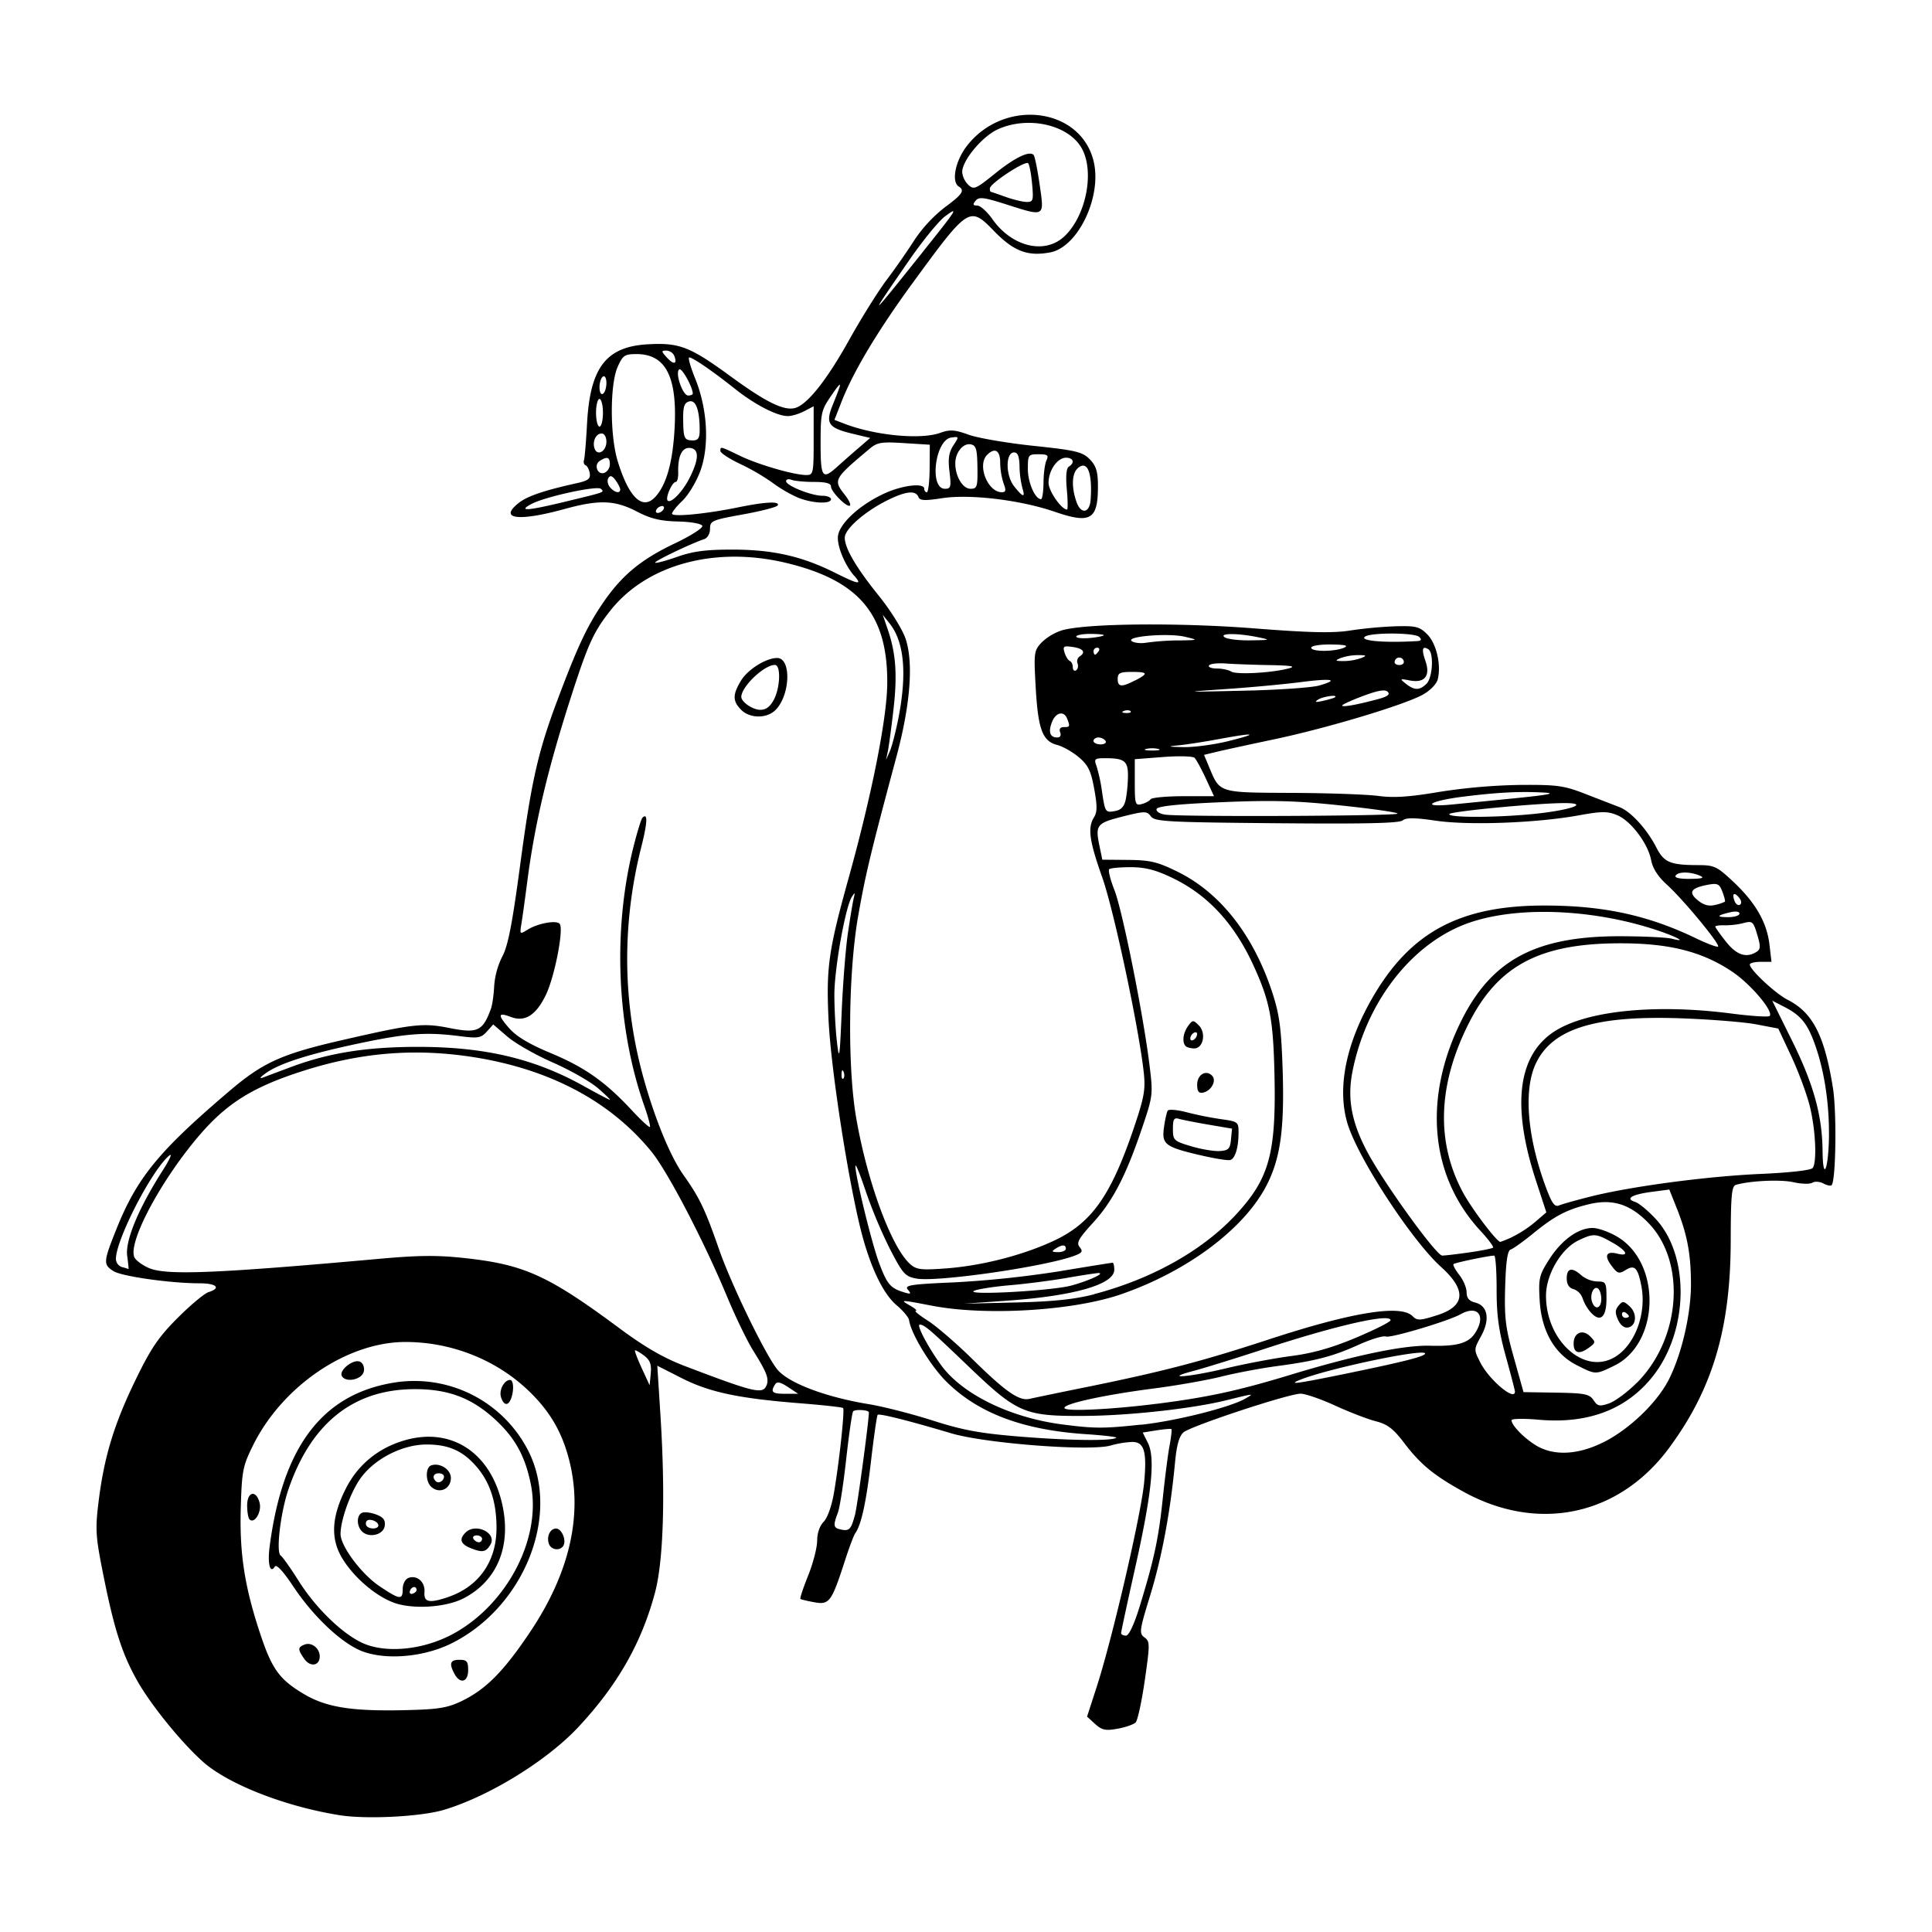 <svg id="Graphic_Elements" data-name="Graphic Elements" xmlns="http://www.w3.org/2000/svg" viewBox="0 0 1200 1200"><g id="Graphic_Elements-2" data-name="Graphic Elements"><path id="path3937" d="M211,1127.46c-33.93-5.38-69.51-19.33-85.14-33.37-13.64-12.27-32.4-35.47-40.77-50.41-9.22-16.49-14.07-31.53-20.6-63.92-5.12-25.39-5.41-29.42-3.29-46.77,3.39-27.77,9.53-48.11,22.81-75.52,9.7-20,14.37-26.92,26.35-38.91,8-8,16.65-15.23,19.18-16,8-2.54,5-5.47-5.58-5.48-18.21,0-48.61-4.36-53.6-7.62-6.29-4.12-6.17-5.74,1.89-25.89,12.84-32.1,26.3-48.54,70.52-86.14,20.74-17.63,32.45-22.88,70.37-31.54,43.59-10,49.59-10.64,66-7.38,17.5,3.47,20.69,2,25.81-12,.86-2.36,1.74-8.71,2-14.11a49,49,0,0,1,5-18.24c3.51-6.38,6.16-19.89,11-55.91,7.09-53.15,11.14-71.1,23.42-103.78s18.18-45.32,27.92-59.67c11.77-17.33,23.71-27.25,44.92-37.32,9.8-4.65,17.46-9.54,17-10.85s-6.77-2.53-15.09-2.72c-10.95-.26-16.94-1.71-25.61-6.21-13.69-7.1-23.41-7.44-44.88-1.54-28.77,7.92-41.2,6.26-28.43-3.78,5.43-4.27,15.74-7.77,36.24-12.31,6.91-1.53,8.44-2.73,7.85-6.16-.4-2.34-1.56-4.56-2.56-4.93s-1.46-1.82-1-3.22,1.3-11.56,1.89-22.58c1.85-34.85,11.79-47.86,37.69-49.33,19.69-1.11,26.17,1.4,51.62,20C476,250,487.31,255.49,494.19,253.3c7.57-2.4,19.56-17.59,33.14-42,7.56-13.57,18.11-30.47,23.46-37.55s13.11-18.26,17.28-24.83a88.51,88.51,0,0,1,18.57-20c11.09-8.14,12.79-10.64,8.86-13.07-4.67-2.89-2.18-15.72,4.84-24.93,23-30.13,70.84-24.48,78.95,9.32,5.26,21.94-9.73,53.29-27,56.53-14,2.62-22.62-.67-34.85-13.24-15.25-15.68-15.8-15.33-50.73,32.45-21.48,29.4-36.65,54.73-44,73.49l-4.43,11.32,5.9,2.28c19.24,7.44,47.69,10.18,59.9,5.76,5.93-2.14,8.86-1.95,17.56,1.18,5.74,2.07,23.84,5.17,40.22,6.9,26.17,2.75,30.39,3.75,34.87,8.22,3.91,3.92,5.12,7.51,5.21,15.53.24,22.13-4.16,25-26.87,17.19-21.46-7.34-52.58-11.08-69.94-8.41-10.91,1.68-13.82,1.52-14.72-.81-1.66-4.32-8.13-3.53-19.95,2.46-13.78,7-25.76,17.61-25.76,22.84,0,6.58,7.16,18.78,21.21,36.17,7.24,9,14.58,20.75,16.56,26.61,5,14.84,3,40.89-5.64,73.16-16.11,60.06-19.2,72.94-23.8,99.07-6.12,34.81-6.72,93.48-1.27,125.17,6.84,39.77,21.8,80.42,33.46,90.95,3.95,3.56,6.73,3.91,22.23,2.78,22-1.62,47.23-8,66.54-16.92,24.18-11.14,36.21-28.24,51-72.51,5.78-17.26,6.57-22.1,5.37-32.73-3.21-28.38-18.6-100.58-25.73-120.71-8.09-22.86-9.18-30.85-5.08-37.41,2-3.14,2-7.25.07-17.67-2-11.12-3.76-14.66-9.53-19.56-3.88-3.28-9.94-6.72-13.48-7.63-9.11-2.35-11.85-9.71-13.32-35.8-1.22-21.56-1.06-22.81,3.71-27.89a33,33,0,0,1,12.67-7.52c15-4.32,72.21-4.88,119.52-1.18,34.25,2.68,48.75,3,59.23,1.34A263.12,263.12,0,0,1,866.7,389c12.78-.35,15,.2,19.79,5,5.7,5.71,8.78,19,6.51,28-.73,2.88-4.77,7-9.39,9.53-11.58,6.38-59.49,20.77-92,27.62-15.25,3.21-31.34,6.72-35.76,7.78l-8,1.93,3.29,7.89c6.62,15.83,5.63,15.53,51.2,15.73,22.54.1,46.77.95,53.85,1.9,9.51,1.27,19.31.62,37.55-2.48a362.84,362.84,0,0,1,50.42-4.37c23.18-.16,27.24.4,40.76,5.68,8.26,3.22,17.68,6.86,20.93,8.1,7.06,2.68,17.13,13.71,22.95,25.1,4.68,9.19,8.61,10.87,25.41,10.92,10.56,0,12.12.74,22.17,10.14,13.88,13,21,25.27,22.63,39l1.3,10.94h-6.74c-3.7,0-6.73.76-6.73,1.68,0,3.19,15.86,18,23.47,21.88,15.65,8,22.89,22.09,28.14,54.62,2.44,15.14,1.87,57.87-.81,60.55-.6.6-2.91.11-5.14-1.08s-5.31-1.4-6.84-.45-6.78.8-11.68-.31c-7.9-1.8-26.8-.95-35.72,1.61-2.69.76-3.23,6.55-3.28,34.74-.1,54.55-11.23,92-38.2,128.59-31.07,42.15-81.22,52.9-127.68,27.36-18.36-10.09-26.82-17-36.92-30.33-6.74-8.87-10.39-11.66-17.61-13.49-5-1.27-16.39-5.65-25.3-9.74s-18.56-7.41-21.45-7.39c-7.49,0-68.11,20.07-72.71,24-2.71,2.32-4.27,7.92-5.32,19.12-2.84,30.16-8.17,58.64-15.36,82.06-6.7,21.83-7,23.71-3.57,26.19s3.42,4.19.19,26.64c-1.9,13.18-4.47,25-5.69,26.2s-6.26,3-11.17,3.87c-7.51,1.37-9.74.9-14-2.94l-5-4.57,5.92-18.24c9.74-30,27.69-107.36,29.56-127.36,1.78-19.08,0-25-7.39-25a58.31,58.31,0,0,0-13.37,2.2c-12.76,3.73-77.87-1.25-99.2-7.6-26.6-7.92-44.59-12.43-45.58-11.44-.49.49-2.35,13.41-4.13,28.71-3,25.8-6.07,39.71-9.88,45-.85,1.18-3.74,8.9-6.41,17.16-8.23,25.37-9.6,27.22-18.87,25.55-4.37-.79-8.28-1.73-8.69-2.08s1.76-6.9,4.83-14.56,5.57-17.38,5.57-21.61c0-4.65,1.59-9.27,4-11.7s5-9.81,6.38-17.7c3.32-19.25,6.84-51.86,5.73-53-.51-.51-12.8-1.86-27.31-3-37.64-3-55.73-6.82-73-15.6l-15.09-7.67L410.15,878c3.21,49.93,2,91.26-3.29,111.1-8.33,31.34-23.31,57.6-47.72,83.7-19.52,20.86-55.28,42.88-83.34,51.31-14.22,4.27-48,6-64.76,3.36Zm77.34-71.7c14.11-7.15,25.09-18.46,40.95-42.16C353.45,977.54,361.84,942,354,908.82c-4.49-19-12.58-32.86-27.07-46.29-20-18.49-47.18-29-75.11-29-36.2,0-76.44,27.32-94.71,64.31-6.34,12.83-6.91,15.79-7.57,39.22-.79,27.86,2.38,48.41,12,77.44,7.31,22.18,12,28.68,27.27,37.73,14.48,8.6,31.16,11,67.86,9.84,17.14-.55,22.41-1.6,31.72-6.32Zm-6.06-16.1c-3.47-6.49-2.67-8.73,3.14-8.73,4.53,0,5.36,1,5.36,6.44,0,7.46-5,8.81-8.5,2.29ZM189,1030.37c-4.15-5.92-4.12-7.24.21-8.9s9.38,2.29,9.38,7.35c0,5.88-5.89,6.83-9.59,1.55Zm33.77-5.69c-12.52-5.83-28.89-21.69-40.64-39.36-6.3-9.48-10.44-13.92-11.45-12.28-2.92,4.72-4.59-1.74-3.21-12.38,8-61.51,32.19-94,75.88-101.66a79.36,79.36,0,0,1,85,42.58c19.93,40-3.09,97-48.15,119.27C262.13,1029.75,237.2,1031.42,222.74,1024.68Zm55.74-8.34c35.07-17.26,58.15-59.8,51.21-94.36-3.55-17.66-9.88-29.08-22.54-40.63-14.66-13.37-29.4-18.76-50.66-18.52-37.29.42-63.26,21.27-77.29,62-5,14.59-7.94,39.37-4.88,41.37,1.17.77,6.15,7.79,11.06,15.6,10.5,16.72,26.78,32.61,39.5,38.58,13.64,6.39,35.75,4.71,53.6-4.08Zm-34-20.93c-11.62-4.29-25.25-16.16-32.22-28-7.12-12.16-6.29-25.61,2.67-43.14,7.5-14.65,20.09-24.93,36.32-29.65,28.27-8.22,52.27,6.73,60.11,37.42,6.88,27-1.94,49.68-23.66,60.82C276.59,998.48,256.1,999.72,244.45,995.41ZM278.17,992c18.92-6.34,30-21.78,30.21-42.24.19-15.64-3.66-28.2-11.62-37.85C288,901.35,279.11,897.22,265,897.2c-15,0-32.23,8.76-41,20.91-6.18,8.51-12.48,26-12.48,34.66,0,7.57,13,25,24.38,32.57,12.56,8.4,14.24,8.58,14.24,1.54,0-3,1.54-6,3.51-6.78,5.34-2,10.48,2.45,10,8.76s2.79,7.1,14.57,3.16Zm14.26-30.4c-6.36-2.5-7.41-5.56-3.32-9.64,6.41-6.41,20,.36,15.38,7.67C301.68,964.11,299.62,964.44,292.43,961.62Zm7-5.78c0-1.18-1.51-2.15-3.35-2.15s-2.75,1-2,2.15a4.6,4.6,0,0,0,3.35,2.14A2.09,2.09,0,0,0,299.41,955.84Zm-74.58-4.63c-3.51-3.51-3.41-10.24.18-11.62,1.57-.6,5.5-.08,8.73,1.15,4.4,1.67,5.71,3.45,5.2,7.06-.79,5.57-9.78,7.74-14.11,3.41ZM235,947.49c0-2.64-6-4.75-7.39-2.58a2.67,2.67,0,0,0,.29,3.12c2.05,2,7.1,1.66,7.1-.54Zm32.61-24.26c-3.38-3.38-3.31-11.71.11-13,5.31-2,12.33,2.4,12.33,7.77,0,7-7.48,10.19-12.44,5.24Zm8.15-6.14c0-1.11-1.44-2-3.21-2-3.32,0-4.27,2.53-1.85,4.95,1.71,1.71,5.06-.22,5.06-2.93Zm-17,70.34c-.27-2.56-3.21-2.07-4.13.7-.47,1.42.3,2.19,1.72,1.72s2.5-1.56,2.41-2.42ZM341,959.06c-1.72-4.49.62-9.66,4.37-9.66,3.5,0,6.6,7.34,4.52,10.71S342.35,962.71,341,959.06ZM155,943.73c-.82-.81-1.49-4.7-1.49-8.63,0-8.74,5.67-9.92,7.75-1.61C162.66,939.11,158,946.74,155,943.73Zm156.18-76c-1.37-4.33,2-10.63,5.66-10.63,2.17,0,2.5,6.63.58,11.63C315.61,873.46,312.84,873,311.17,867.77Zm-98.8-13c-2.11-3.41,6.8-10.69,11.08-9,1.82.7,3,3.24,2.58,5.79C225.29,856.71,215.07,859.14,212.37,854.77ZM707.74,998.21c9-29.3,11.85-42.31,14.43-67.05,1.35-13,3.27-27.93,4.26-33.23s1.51-9.91,1.16-10.26-4.5,0-9.23.74l-8.59,1.37,3.24,6.49c4.66,9.35,2.39,31.41-8,77.81-4.76,21.24-8.66,39.34-8.66,40.23s1.32,1.61,3,1.61C701.15,1015.92,704.34,1009.21,707.74,998.21ZM531,941.14c1.54-5.7,8.67-58.28,8.67-63.89,0-1.55-8.87-2.06-9.8-.56-.67,1.09-2.6,14.45-4.29,29.69s-4,30.26-5.22,33.36c-2.95,7.77-2.72,9.22,1.61,10.2,5.49,1.25,6.62.15,9-8.8Zm465-45.36c16-8,33.28-24.59,40.53-38.9,8.06-15.91,13.82-40.87,13.76-59.62-.06-18.5-2.34-30.57-8.9-47l-4.55-11.42-10.95,1.45c-12.4,1.64-16.66,4.22-10.29,6.24,2.37.75,8.15,5.54,12.85,10.63,21.48,23.31,20.32,70.42-2.44,98.43-16.33,20.1-39.94,28.91-70.3,26.23-9.31-.83-16.91-.68-16.87.33.13,3.27,7.68,11,15.16,15.6,11,6.69,26.1,6,42-2ZM693.36,893c.49-.49-8.05-1.5-19-2.22-39.07-2.61-66.73-13-86.52-32.59-9.71-9.6-22-29.76-23.19-38.2-.26-1.74-3.72-5.9-7.71-9.25-9.06-7.63-17.54-26.23-23.35-51.24-8.33-35.88-17.72-98.54-19-126.79-1.45-32.08.06-42.59,12.62-87.77,14.29-51.42,23.67-98.65,23.87-120.16.41-43-17.28-64.22-62.75-75.14-44-10.57-86.41.87-109.12,29.47-10.25,12.9-13.76,20.47-23.67,51-15.23,47-23.45,81.5-28.12,118-1.29,10-2.87,21.43-3.51,25.34-1.15,7-1.08,7,3.77,4,6.57-4.09,18.4-6.15,20.05-3.49,2.4,3.9-3.35,33-8.71,44.05-6.1,12.6-13,16.95-21.7,13.65-8.13-3.09-8.37-1.35-1,7.06,4.46,5.08,12.6,9.93,26,15.48C363.28,663,376,671.9,392.42,689.6c5.72,6.16,10.78,10.82,11.24,10.37s-1.12-6.37-3.5-13.14c-17.31-49.26-19.71-110.33-6.35-162.24,2.18-8.48,4.52-16,5.2-16.66,3.42-3.41,3.19,2.76-.66,18-12.24,48.52-11.69,97.25,1.64,144.65,7.06,25.11,16.53,48,24.55,59.27,10,14.13,13.31,21,22.14,46.32,7.8,22.42,29.8,67.49,36.62,75,7.48,8.26,30.05,16.68,56.41,21,8.85,1.46,26.71,6,39.7,10.17,19.23,6.13,29.56,8,55.78,10.09,30,2.38,56.09,2.63,58.17.54Zm-233-452.12c-5.41-5.42-5.4-9.49,0-18.3,4.26-6.89,15.51-13.89,22.33-13.89,8.95,0,8.21,23.06-1,32.3-5.41,5.41-15.88,5.35-21.35-.11Zm20.33-6.33c4-7.74,4.38-21.57.59-21.55-6.58,0-20.5,13.18-20.84,19.68-.17,3.23,7,8.2,11.82,8.2C475.76,440.9,478.41,438.91,480.65,434.57ZM708.76,884.94c21.53-2.31,55.18-10.76,64.74-16.24,5.75-3.31,5.82-3.32-11.72,1-20.9,5.21-60.32,9.57-88,9.74-37.76.23-41.79-1.52-73.21-31.69-23-22-26.31-24.9-29.28-25-2.27,0,5.19,14.11,13.34,25.29,13.14,18,42.86,32.52,75.34,36.72,19.92,2.58,25.53,2.59,48.76.09Zm9.62-13c31.88-4.08,50.52-8.11,82.66-17.87,40.79-12.4,70.84-18.67,87.33-18.21s23.66-1.52,27.78-7.8c7.08-10.81,1.73-17.76-9-11.74-7.58,4.24-43.45,14.94-46.36,13.82-1.65-.63-9.15,1.63-16.66,5-16.3,7.38-26.88,10.15-51.21,13.4-10,1.34-25.48,4.26-34.33,6.48s-27.68,5.54-41.84,7.37c-31.9,4.13-57.12,9.72-55.52,12.31,1.3,2.1,29.76.7,57.18-2.8Zm298.26-13c27.3-27.3,30.83-74.8,7.37-99.19-11.4-11.86-22.53-15.35-37.38-11.72-13.67,3.35-20.94,7.17-34.39,18.12-6.17,5-12.45,9.54-14,10-1.9.63-2.91,7.58-3.36,23.26-.55,19.21.21,25.36,5.4,43.8l6,21.46,20.32.33c17.78.29,20.67.88,23.18,4.67s3.74,4,9.64,2c3.72-1.3,11.44-7,17.14-12.74ZM979.5,848c-14-7-22.11-21.3-23.19-40.48-.77-13.6-.31-15.53,6-25.41,7.7-12,18-19.4,26.94-19.4,3.3,0,10.09,2.4,15.09,5.34,27.79,16.28,26.66,66.48-1.8,80.25C991,853.91,991.16,853.92,979.5,848Zm23.36-5c12.59-7.43,19.94-27,16.62-44.22-2.18-11.37-4.15-13.4-9.69-10-4.19,2.58-5.09,2.33-8.7-2.42-4.88-6.42-3.55-9.45,3.38-7.71,7.82,2,6.12-1.73-3.21-7-10-5.6-11.43-5.69-20.74-1.27-10.82,5.13-20.27,21.2-20.27,34.44,0,28,23.76,49.29,42.61,38.15Zm-25.45-8.49c0-6.81,5.63-9.19,10.36-4.38,3.36,3.41,3.32,3.84-.58,6.73C981,841.51,977.41,840.66,977.41,834.54Zm27.6-14.73c-1.93-4.25-1.87-6.19.29-8.79,2.49-3,3.17-3,6.85.35,4.86,4.41,4.32,12.18-.92,13.18-2.33.45-4.66-1.33-6.22-4.74Zm6.73-2.24c0-.52-1-1.54-2.14-2.27s-2.15-.3-2.15,1a2.22,2.22,0,0,0,2.15,2.27C1010.78,818.52,1011.74,818.09,1011.74,817.57Zm-24-2.73a27.16,27.16,0,0,1-4.77-8.43,9.15,9.15,0,0,0-5.62-5.69c-2.83-.74-4.22-2.94-4.22-6.67,0-6.47,3.3-7.12,9.19-1.81a17,17,0,0,0,9.82,3.75c5.37,0,5.67.57,5.67,10.7,0,11.85-4,15.08-10.07,8.15Zm6.85-8c0-2.88-1-5.84-2.16-6.58-2.72-1.68-5.15,4.3-3.5,8.6C990.87,813.94,994.58,812.62,994.58,806.85ZM676,861.3c46.61-9.51,70.52-15.76,111.31-29.1C839.72,815,870,810.1,877.36,817.47c2.89,2.9,4.53,2.84,15.16-.53Q919,808.56,895.15,787c-18.58-16.79-52.15-68.35-58.32-89.57-6.46-22.2-.65-50.09,16.45-79.12,23.39-39.69,54.07-55.88,105.9-55.87,36.66,0,64.39,6,94.23,20.36,7,3.37,13.15,5.67,13.71,5.11,1.39-1.39-21.72-29.33-31.81-38.45-5.47-4.94-8.8-10.12-9.74-15.14-1.95-10.37-12.56-24.47-21.12-28-6-2.5-9.57-2.48-24,.14-26.17,4.73-68.07,6.29-88.57,3.3-13.16-1.93-18.5-2-20.66-.19s-24.75,2.22-78.34,1.75c-67.82-.6-75.7-1-78.08-4.28s-3.58-3.39-17.52.13c-16.17,4.09-17.08,5.25-14.35,18.42l1.74,8.38,16.07.14c13.73.13,18.21,1.2,30.68,7.34,26.5,13,47.19,39.45,58.84,75.06,4.42,13.53,5.56,22,6.41,47.87,1.22,37.24-1.46,55.89-10.48,72.81-14.22,26.68-49.14,52.61-89.85,66.7-29.63,10.25-83.8,13.56-117.28,7.15-20.22-3.87-20.37-3.87-13.6,0,2.95,1.69,4.45,3.1,3.33,3.14s2.27,2.8,7.52,6.13S594,834.37,604,844.19c20.49,20.16,29,26.13,35.4,24.68,2.4-.55,18.86-4,36.56-7.57Zm-186.59.2c-4.76-3.13-6.78-3.54-8-1.59-3,4.72-1.8,5.81,6.33,5.8l8.05,0-6.36-4.19Zm451.57,2.9c0-.72-2.57-10.62-5.71-22-4.4-15.91-5.71-25.49-5.69-41.59,0-11.51-.66-20.92-1.51-20.92-3.35,0-24.37,4.38-25.26,5.27-.52.52,1.1,3.54,3.59,6.71s4.54,8,4.54,10.8c0,3.58,1.55,5.42,5.38,6.38,7.82,2,9.3,10.46,3.61,20.84-4.55,8.31-4.55,8.38-.44,16.45C924.92,857.06,940.94,870.52,940.94,864.4Zm-464.82-4c1.58-4.12,0-8.21-8.31-21.46-3.7-5.9-10.95-20.86-16.11-33.25-14.63-35.14-37.07-78.13-47.27-90.59C378.75,683.69,340.8,663.74,293,656.44c-35.66-5.43-68.91-2.69-104.43,8.62-30.94,9.84-47.19,19.83-64.11,39.38C100.6,732,79.62,770.93,83.37,780.7c.78,2,5,5.18,9.37,7,10.82,4.52,41.86,3.25,142.85-5.83,25-2.24,36.38-2.32,54-.35,36.28,4.05,51.14,10.85,95.24,43.55,15.84,11.74,27.42,18.42,40.77,23.5,43.34,16.49,48.28,17.64,50.53,11.78Zm-76.21-18.49c-2.73-2.06-5.23-3.48-5.56-3.15s1.59,5.33,4.25,11.12l4.85,10.52.71-7.38C404.71,847.28,403.75,844.76,399.91,841.87ZM837,853c35-7.21,48.15-10.56,48.15-12.29,0-3.35-59.83,9.19-77.42,16.22-8.53,3.41-2.45,2.59,29.27-3.93Zm-75.22-3.16c11.8-2.83,30-6.26,40.41-7.61,13.36-1.74,25.23-5.12,40.23-11.45,11.7-4.93,21.28-9.77,21.28-10.75,0-4.47-33.7,3.19-78.32,17.8-17.7,5.8-37.49,11.94-44,13.65-20,5.29-2.7,3.89,20.38-1.64Zm-82.29-46c36-9.45,67.51-27.12,88.16-49.42,20.89-22.56,25.11-38.13,23.92-88.21-.8-33.54-2.92-44.44-12.91-66.31-11.93-26.12-28.25-43.85-50.14-54.45-10.49-5.08-16.95-6.77-26.1-6.83-6.68,0-12.75.53-13.48,1.26s.71,6.52,3.22,12.87c4.93,12.47,17.84,76.75,21.73,108.1,2.35,19,2.28,19.61-4.48,39.64-10,29.68-18.23,45.52-30.53,59-9,9.84-10.45,12.5-8.29,15.1s1.62,3.53-3.05,5.31c-17.9,6.8-85.72,16.61-98.4,14.23-7-1.3-8.45-3-16.48-18.56a305.3,305.3,0,0,1-15-35.87c-3.44-10.31-6.29-17.3-6.34-15.53-.18,5.93,10.13,48.13,14.76,60.42,4.93,13.09,6.89,15.41,15.12,18,4.58,1.4,5,1.18,2.7-1.55s1.3-3.37,29-4.55a646.32,646.32,0,0,0,64.39-6.76c18-3,33.23-5.43,33.8-5.43s1,2,1,4.41c0,9.08-25.08,16.27-66.92,19.19l-26.41,1.85,32.18-.76c23.31-.56,36.71-2,48.59-5.07Zm65.3-86.47C723.47,712.28,721.48,710.7,723,700c.64-4.58,1.67-9.15,2.29-10.15s5.92-.55,11.79,1a215.35,215.35,0,0,0,21.45,4.3c10.36,1.43,10.78,1.75,10.75,8.26,0,9.17-2,15.93-5,17.05C762.89,721,754.14,719.56,744.79,717.34Zm19.79-9.61.66-6.74-14.61-2.48c-8-1.36-16.29-3-18.35-3.6-3.07-.92-3.76.23-3.76,6.26,0,7,.52,7.53,11.27,10.74,6.19,1.86,14.16,3.19,17.7,3,5.54-.35,6.53-1.35,7.09-7.14Zm-21-34c0-6.22,5.37-9.53,9.22-5.68,3.07,3.07-.41,9.54-5.69,10.58-2.55.5-3.53-.86-3.53-4.9Zm-7.15-24c-2.34-2.34-1.63-8.2,1.53-12.52,2.8-3.82,3.15-3.84,6.65-.34,4.69,4.69,2.77,14.29-2.86,14.29-2.14,0-4.53-.64-5.32-1.43Zm7.15-7.4c0-1.18-1-1.55-2.14-.82a4.7,4.7,0,0,0-2.15,3.47c0,1.18,1,1.55,2.15.82A4.69,4.69,0,0,0,743.54,642.33ZM665.47,798.47c10.87-3,21-7.65,16.92-7.77-1.18,0-9.87,1.29-19.31,2.95s-25.37,3.73-35.4,4.59-20.17,2.42-22.53,3.46c-6.94,3.08,48.05.12,60.32-3.23ZM79,780c-1.27-9.49,7.08-29.55,22-52.91,4.42-6.9,6.28-11.12,4.14-9.36C94.37,726.57,72,769.92,72,781.94A5.45,5.45,0,0,0,75.73,787a35.77,35.77,0,0,1,4.08,1.23c.19.14-.18-3.58-.81-8.26Zm833.74-2.13c7.5-1.08,14.07-2.41,14.61-2.94s-2.93-5.18-7.7-10.33C888,730.49,883.71,681.59,908,633.3c18.67-37.09,46-51.65,97.27-51.79,14.75,0,29.71.66,33.25,1.56,11.46,2.92.38-2.41-14.33-6.89-40.05-12.2-85.39-13.07-114-2.19C876,587,848.29,623.16,840,665.79c-3.22,16.53-.57,31,9,49.21,10.09,19.18,43.07,64.9,46.78,64.86,1.85,0,9.5-.93,17-2ZM662,775.61c0-2.69-2.28-2.69-6.44,0-2.6,1.68-2.29,2.08,1.61,2.11C659.84,777.74,662,776.79,662,775.61Zm277.39-7.38a70.45,70.45,0,0,0,14-9.15l7.07-6.06-6.52-19.95c-15.52-47.52-11-79.26,13.29-93.51,20.68-12.11,62.51-16,108.46-10,12.15,1.57,22.7,2.24,23.45,1.5,2.7-2.7-11.63-19.72-23.09-27.43-18.67-12.56-39-17.74-69.66-17.73-50,0-76,13.78-94.17,49.83-19.22,38.16-20.39,73.76-3.46,105.09,5.49,10.17,20.9,30.5,23.14,30.54a74.91,74.91,0,0,0,7.51-3.08Zm48.74-25.09c25.45-6.33,72.22-12.54,105.59-14,18.39-.82,31.29-2.31,32.23-3.72,2.62-3.92,1.78-23-1.66-37.56-1.78-7.56-7-21.67-11.5-31.37l-8.26-17.63-13.68-2.61c-7.52-1.43-28.76-3.13-47.2-3.77-52.71-1.82-79.21,6.38-89.54,27.72-8,16.42-5.57,46.13,6.22,77.64,3.69,9.84,5.34,12,8.16,10.83,2-.83,10.79-3.31,19.64-5.51ZM1136,704.8c.16-19.48-2.9-39.55-8.46-55.36-4.79-13.63-8.85-18.7-19.27-24.05l-7.5-3.85,12.2,24.63c13.45,27.15,18.83,46.56,19.06,68.71.21,20.24,3.79,11.14,4-10.08Zm-764.74-29c-4.72-4.07-17.27-11.2-27.89-15.85s-23.3-11.87-28.17-16.05l-8.85-7.6-4,4.46c-3.59,4-5.4,4.27-16.89,2.8-20.44-2.62-32.49-1.78-61.15,4.23-31.88,6.69-50.22,12.49-59,18.63-3.54,2.48-4.51,3.79-2.15,2.91l17.16-6.43c23.9-8.95,47.19-12.67,79.39-12.67,41.45,0,72.38,7.32,103,24.41,8.26,4.61,15.5,8.42,16.09,8.46s-2.79-3.24-7.51-7.3Zm152.73-10c-.68-1.71-1.19-1.2-1.29,1.3-.1,2.26.41,3.53,1.12,2.81s.79-2.56.17-4.11Zm2.69-86.49c1.4-9.44,3-19.1,3.59-21.46.91-3.75.76-3.83-1.22-.7-4,6.33-10.81,44.64-10.81,60.7,0,8.55.71,21.72,1.59,29.26,1.42,12.29,1.73,10.35,2.95-18.45.74-17.71,2.5-39.91,3.9-49.35ZM1091,591.22c2.57-1.62,2.64-3.39.45-10.71-2.44-8.13-3-8.65-8.44-7.19a48,48,0,0,1-11.71,1.4c-3.24-.1-5.9.26-5.9.81s3,4.75,6.62,9.35c6.61,8.35,12.63,10.36,19,6.34Zm-10.58-23.78c0-1.29-2.4-1.61-5.9-.77-8.42,2-8.71,3-.89,3C1077.34,569.63,1080.4,568.65,1080.4,567.44Zm-9.06-7.34c.33-.33-.36-3.13-1.54-6.22-1.88-4.94-3-5.46-9.18-4.31-10.48,2-12.18,4.65-6.1,9.62,3.65,3,6.88,3.85,10.72,2.89a29.17,29.17,0,0,0,6.1-2Zm8.86-2.51c-3.14-3.78-4.66-2.68-2.84,2.07.74,1.93,2.26,3,3.37,2.26S1081.72,559.42,1080.2,557.59Zm-24.47-13.71c-6-2.56-13.44-2.56-15,0-.82,1.33,2.62,2.09,9,2C1057.44,545.77,1059,545.27,1055.73,543.88ZM868,505.32c0-.72-15.69-3-34.87-5-28-3-42.69-3.4-74.38-2.06-27.12,1.15-39.79,2.47-40.36,4.21-.47,1.41,1.82,3,5.19,3.5,9.08,1.48,144.42.9,144.42-.61Zm89-.25c20.51-2.47,29.47-6.23,14.91-6.26-17.07,0-71.77,5.21-71.77,6.88,0,2.48,34.26,2.1,56.86-.62Zm-257.7-8.86a90,90,0,0,0,1.3-14.59c0-8.95-2.29-10.69-14.07-10.69-6.65,0-7.12.42-5.48,4.83a102.84,102.84,0,0,1,3.38,15.56c2,13.4,2.08,13.58,8.38,12.38,3.72-.71,5.56-2.84,6.49-7.49Zm15.41.21c.64-1,9.75-1.88,20.25-1.88h19.08l-5.08-11c-2.8-6-5.93-11.82-7-12.84s-9.8-1.26-19.49-.51l-17.63,1.36v14.5c0,13.48.31,14.42,4.33,13.37,2.38-.62,4.85-2,5.49-3ZM942,495.7c19.74-2,24.76-3,17.17-3.41-15.19-.86-29.33-.13-51,2.62-20.67,2.62-26.16,6.71-6.44,4.8,6.79-.66,24.89-2.46,40.23-4ZM558.12,445.53c5.31-27.42,3.44-47-5.56-58.27l-4.27-5.37,3.16,9.22c5,14.73,6,28,3.47,49.79-1.29,11.21-2.85,22.79-3.47,25.74L550.32,472l2.37-5.37c1.31-2.95,3.75-12.45,5.43-21.11Zm161.29,19.63a17.61,17.61,0,0,0-7.51,0c-2.07.54-.38,1,3.75,1S721.47,465.7,719.41,465.16Zm43.44-4.82c19.73-4.88,17-5.5-5.66-1.3-9.28,1.72-20.73,3.49-25.45,3.93-7,.66-6.38.86,3.22,1.08C741.45,464.2,754,462.53,762.85,460.34Zm-76.16-.13a5.69,5.69,0,0,0-4.42-2.15c-1.7,0-3.09,1-3.09,2.15s2,2.14,4.41,2.14,3.82-1,3.1-2.14Zm-28.19-5.37c-.79-2,0-3.22,2.21-3.22,3.85,0,4-.36,2.14-5.19-2-5.2-7.14-4-9.49,2.15s-1.19,9.48,3.35,9.48C658.51,458.06,659.23,456.76,658.5,454.84Zm43.7-13.1c-.72-.71-2.57-.78-4.12-.16-1.71.68-1.2,1.19,1.3,1.29,2.26.09,3.53-.41,2.82-1.13Zm153.61-7.47c6-1.61,7.77-2.93,6.14-4.57s-6.06-.89-15.3,2.57c-7.14,2.67-13,5.34-13,5.94,0,1.19,9.15-.44,22.15-3.94Zm-26.62-1.19c2.15-1.85-7.65-.48-10.55,1.48-2.35,1.59-1.48,1.79,3.22.73C825.4,434.5,828.7,433.51,829.19,433.08Zm-9.81-7.29c12.94-3.72,7.87-4.62-11.75-2.08-9.87,1.28-30.51,3.2-45.85,4.25C734,429.88,734,429.89,772.51,429,793.75,428.55,814.84,427.09,819.38,425.79Zm66.69-1.14c3.82-3.82,4.6-19.22,1.09-21.39-3.74-2.31-4.32,0-1.79,7.29,3.22,9.26-.46,13.87-9.68,12.1-6.28-1.2-6.41-1.09-2.46,2.05,5.28,4.21,8.6,4.2,12.84-.05Zm-181-2c8.4-4.34,8-5.31-2.25-5.31-7.15,0-8.59.72-8.59,4.29C694.19,426.73,696.61,427,705,422.6Zm95.37-7.47c4.81-1.3,1.81-1.82-11.8-2.07-10-.18-22.36-.63-27.39-1s-9.68.17-10.32,1.21,1.55,1.89,4.86,1.91,7.37.88,9,1.92c3.23,2,25.28.82,35.65-2Zm-131.12-3.05a3.7,3.7,0,0,1,1.17-4.35c4.11-2.54,2.42-5-4.18-5.92-5.73-.84-6.3-.44-5.08,3.51.77,2.46,2.23,4.79,3.25,5.18s1.86,2.14,1.86,3.88.93,2.6,2.05,1.9S669.9,413.69,669.28,412.08Zm202.59-1.38a2.86,2.86,0,0,0-5.62,0c-.42,1.26.84,2.3,2.81,2.3S872.29,412,871.87,410.7Zm-26.41-2c3.66-1.57,3.34-1.84-2.15-1.84a33.07,33.07,0,0,0-10.72,1.84c-3.66,1.57-3.35,1.85,2.14,1.85A32.85,32.85,0,0,0,845.46,408.71Zm-163.07-4.29c.73-1.18.31-2.15-.94-2.15a2.22,2.22,0,0,0-2.27,2.15c0,1.18.42,2.15.94,2.15S681.66,405.6,682.39,404.42Zm152.34-2.15c3.09-1.32.83-1.88-8-2-6.9-.08-12.34.8-12.34,2,0,2.59,14.37,2.59,20.38,0Zm-103.26-4.5c13.09-.22,13.11-.23,4.56-2.28-10.42-2.51-37.57-.24-33,2.76,1.66,1.1,5.79,1.49,9.18.86A160.28,160.28,0,0,1,731.47,397.77Zm148.21.45c3.11-.18,3.56-.86,1.76-2.66-2.64-2.64-29.53-2.83-33.55-.24S859.12,399.4,879.68,398.22Zm-194.07-3.68c0-.47-3.86-.85-8.58-.85s-8.58.75-8.58,1.67,3.86,1.3,8.58.85S685.61,395,685.61,394.54Zm95.48,1.17c-12.49-2.58-24.46-2.51-20.38.13,1.77,1.14,9,2,16.09,1.86,12.48-.2,12.61-.26,4.29-2ZM530.66,357.77c-5.6-6.39-10.26-17.2-10.26-23.8,0-7.83,12.64-19.9,28.67-27.36,11.24-5.24,25-6.9,25-3,0,1.18.73,2.14,1.61,2.14s1.66-6.64,1.73-14.76l.11-14.77-16-1c-14-.9-16.67-.47-21.39,3.5-22.4,18.81-22.69,19.35-15.38,28.65,2.38,3,3.82,6,3.21,6.61-1.65,1.65-11.82-8.5-11.82-11.8,0-2-3.22-2.84-10.55-2.84-5.81,0-12.08-.59-13.95-1.31s-3.39-.33-3.39.84c0,2.77,15.67,9.05,22.57,9.05,2.93,0,5.32,1,5.32,2.14,0,3.24-12,2.58-20.87-1.14a84.26,84.26,0,0,1-15.46-9.08,137.18,137.18,0,0,0-20-11.64c-6.8-3.22-12.36-6.85-12.36-8.08,0-2.95-.28-3,12.19,3,11.43,5.52,33.6,11.93,41.22,11.93,4.29,0,4.52-1.07,4.52-21.32V252.34l-5.9,3.08c-3.24,1.69-7.83,3.06-10.19,3-6.79,0-20.47-7.11-32.85-16.95-13.83-11-26.19-19.47-28.35-19.47-.88,0,.81,6,3.75,13.23,7.7,19.07,8.88,42.07,3,57.72-2.48,6.57-7.41,14.71-11,18.1s-6.43,7-6.43,8c0,2.21,21,.2,41.45-4,16.75-3.41,25.84-3.82,24.15-1.09-.64,1-10.35,3.54-21.58,5.56-19.21,3.46-20.42,4-20.42,8.91,0,3.07-1.54,5.75-3.75,6.48-8.28,2.77-31.16,13.77-30.34,14.59.48.48,6.66-1.16,13.73-3.65,9.82-3.45,17.92-4.51,34.31-4.48,24.93,0,43.09,4.12,63.3,14.2,15.09,7.52,17.51,7.94,12.4,2.11ZM412.05,316.45c.73-1.18.36-2.14-.82-2.14a4.69,4.69,0,0,0-3.47,2.14c-.73,1.18-.36,2.15.82,2.15a4.7,4.7,0,0,0,3.47-2.15Zm265.37-6.13c1.16-16.69-2-24.55-7.81-19.69-3.86,3.21-4.27,11.71-1,21.08C671.38,319.66,676.84,318.8,677.42,310.32ZM349.83,311.9c26.72-6.45,25.64-6.07,23.42-8.26s-34.83,4.85-43.43,9.52c-8.25,4.48-2.19,4.1,20-1.26Zm312.78-8c-.74-8.17-.29-13.1,1.28-14.07,3.82-2.36,2.81-5.53-1.76-5.53-5.38,0-10.85,7.86-10.85,15.59,0,5.1,8,16.59,11.5,16.59C663.31,316.45,663.24,310.79,662.61,303.87Zm-255.4,4.53c6.76-7.6,10.57-21.14,11.76-41.79,1.87-32.42-5.34-46.71-23.6-46.71-7.43,0-8.55.77-11.76,8-4.82,11-4.8,42.7.05,58.47,7,22.95,15.6,30.94,23.55,22Zm20.94-11.27c6-11.77,6.24-18.1.71-18.89-5.13-.73-7.9,4.8-7.61,15.14.09,3.25-.58,5.91-1.49,5.91-2.29,0-6.65,10-5.06,11.59,2,2,9.17-5.37,13.45-13.75Zm220,2.69c0-5.6.87-11.88,1.84-13.94,1.48-3.15.69-3.76-4.9-3.76-6.42,0-6.67.34-6.67,9.18,0,8.37,4.51,18.71,8.17,18.71C647.4,310,648.1,305.43,648.14,299.82ZM635,303a58.06,58.06,0,0,1-1.75-13.41c-.13-6.12-1.1-8.58-3.39-8.58-5.36,0-5.32,14.21,0,21,5.55,7.05,7.19,7.36,5.09,1ZM385.23,304c0-1-1.3-3.52-2.89-5.69-2.08-2.85-3.34-3.24-4.48-1.39-.87,1.41-.42,4,1,5.69C381.69,306,385.23,306.77,385.23,304Zm238.11-3.77a43.77,43.77,0,0,1-2.1-12.87c0-7.66-3.33-9.62-8.15-4.8-6.3,6.3.38,23.17,9.17,23.17C624.78,305.72,625,304.59,623.34,300.22Zm-33.6-7.3c-1-8.06-.36-12,2.41-16.27,3.61-5.5,3.58-5.59-1.32-4.89-10.06,1.42-13.8,31.82-3.92,31.82,3.65,0,4-1.16,2.83-10.66Zm17.36-2.75c-.16-11.24-.83-13.54-4.14-14.18-4.74-.92-9.61,5.07-9.61,11.8,0,8.13,4.6,15.79,9.47,15.79,4.08,0,4.46-1.18,4.28-13.41Zm-228.31-1.84c0-4.45-1.63-5-6.21-2.1-4,2.51-1.39,9.08,2.91,7.43a6,6,0,0,0,3.3-5.33Zm141.27,1.52c3.14-2.83,9-8,13.07-11.49l7.36-6.35-11-2.64c-15-3.61-16.93-6.35-12.3-17.8,6.18-15.29,6.09-15.95-.83-5.92-6.27,9.09-6.66,10.81-6.67,29.5,0,21.61,1.05,23.11,10.38,14.7ZM376.65,274.38c0-3-1.27-5.13-3-5.13-3.58,0-5.93,5.22-4.28,9.52C371.19,283.48,376.65,280.19,376.65,274.38Zm57.93-7c0-12.61-2.33-19.13-6.46-18.05-3.06.8-3.86,3.13-3.79,11,.11,12,.68,13.21,6.08,13.21C433.57,273.54,434.58,272.05,434.58,267.37Zm-60.08-11c0-4.72-1-8.58-2.14-8.58s-2.15,3.86-2.15,8.58,1,8.59,2.15,8.59S374.5,261.09,374.5,256.37Zm2.15-18.49c0-3-.94-4.78-2.15-4s-2.14,3.74-2.14,6.69.93,4.78,2.14,4S376.65,240.83,376.65,237.88Zm53.64,6.62c0-4-6.7-16.11-8.34-15.1-2.88,1.78,2,16.25,5.48,16.25,1.57,0,2.86-.52,2.86-1.15Zm-11.47-23.44a5.63,5.63,0,0,0-4.89-3.31c-3.3,0-3.28.38.28,4.31C418.48,226.77,420.82,226.27,418.82,221.06Zm154.41-64.7c21.52-26.92,22.45-28.42,13.76-22-3.84,2.82-13.87,15.09-22.3,27.29-26.36,38.13-25.91,37.86,8.54-5.25Zm87.82-9.52C674.77,134,680.12,106,671.62,91.65s-33.26-19.77-51.85-11.33c-9.69,4.4-22.13,19.32-22.13,26.54a12.69,12.69,0,0,0,3.72,7.85c3.47,3.3,4.56,2.84,16.63-6.88,12.4-10,21.34-14.32,24-11.61.71.7,2.4,9,3.76,18.49,2.93,20.36,3.6,20-21.19,12.1-13.59-4.31-16.5-4.65-18.58-2.14-1.93,2.32-1.7,3,1,3,1.92,0,6.14,3.78,9.38,8.4C628.53,153.33,648.9,158.26,661.05,146.84Zm-20-32.61c-.55-6.2-1.65-12-2.44-12.84C636.91,99.5,614.81,114,614.81,117c0,1.15.24,2.1.53,2.12s4.4,1.42,9.12,3.12,10.62,3.14,13.1,3.19c4.15.09,4.43-.81,3.5-11.17Z"/></g></svg>